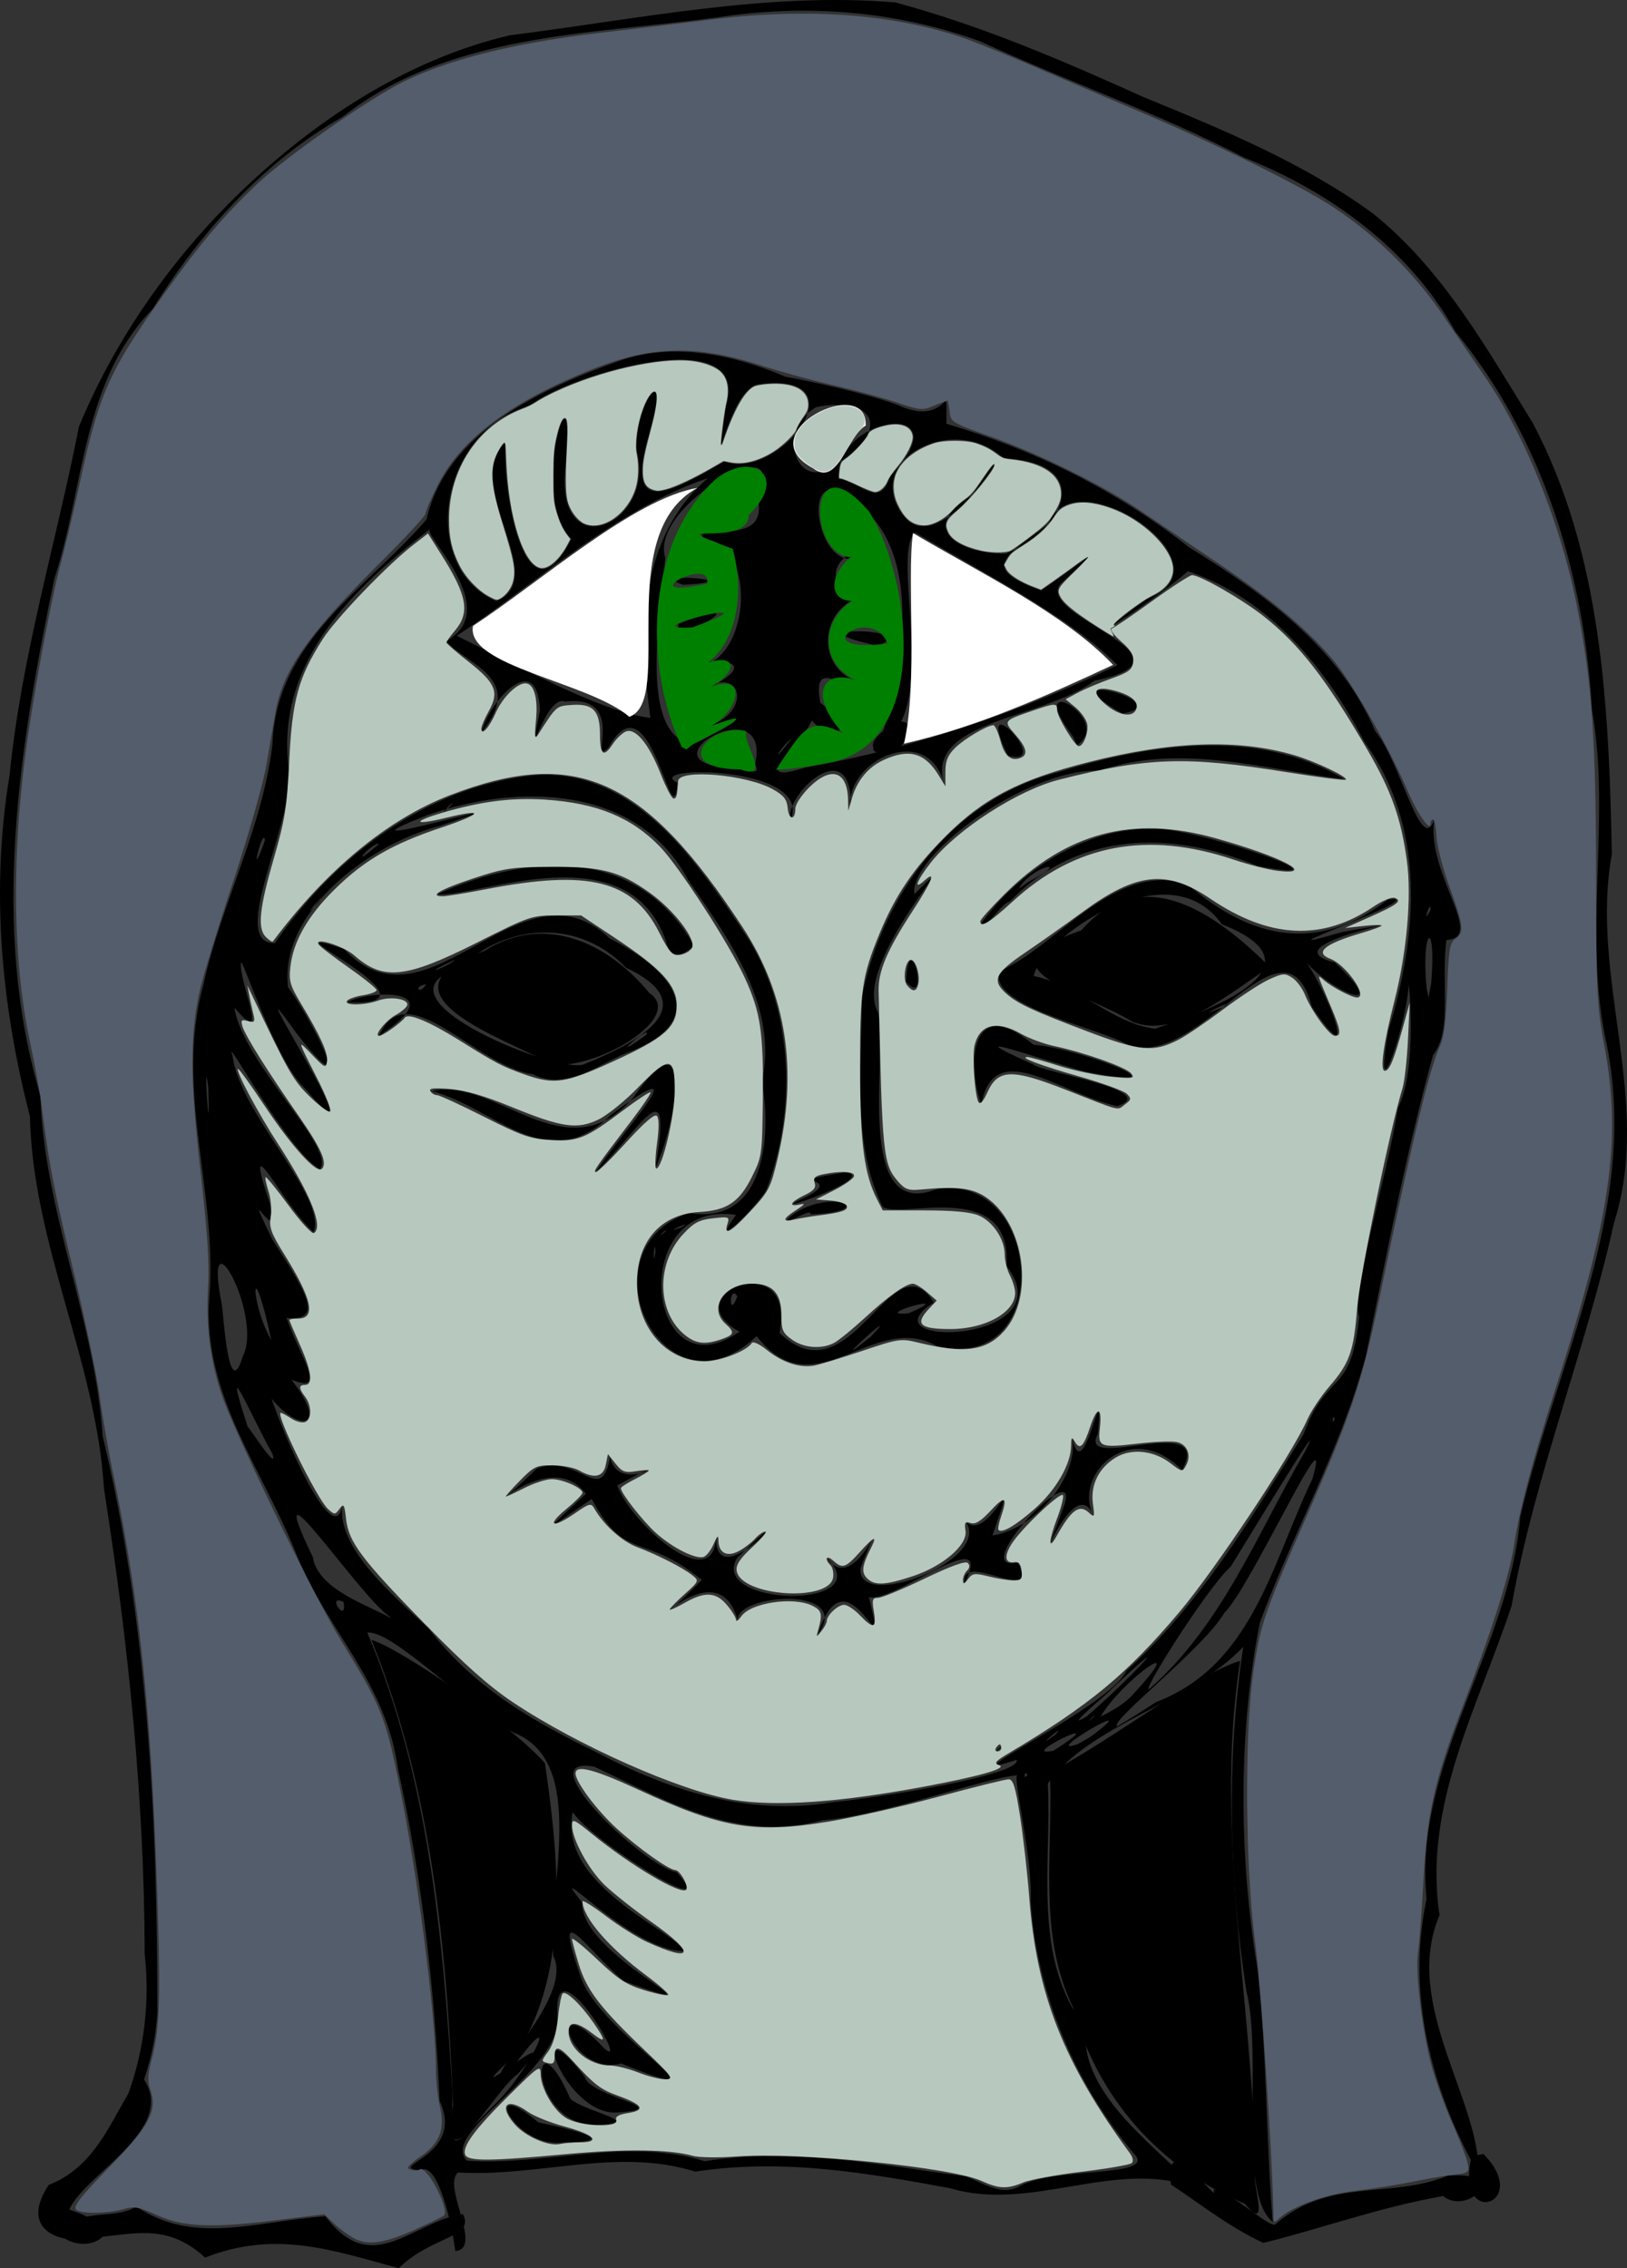 <svg xmlns="http://www.w3.org/2000/svg" width="592.678" height="826.022"><rect width="100%" height="100%" fill="#333333" stroke="none"/><path d="M280.699 957.42c-1.876-13.819-7.218-33.05-12.73-29.313-13.253-1.556 16.53-4.98 7.03-25.302-1.809-40.542-6.443-81.292-15.161-120.867-4.392-31.989-25.462-49.707-37.043-78.298-12.205-30.81-34.255-58.06-31.732-93.388 3.232-38.232-12.75-75.79-2.193-113.67 6.26-29.168 21.44-56.741 25.213-87.734 1.24-38.034 34.371-56.692 56.14-82.048 7.124-31.742 42.071-47.72 70.309-57.79 19.72-6.909 41.762-2.155 60.297 5.784 16.43 3.008 36.63 8.202 42.532 10.992 17.785 7.097 16.209-12.063 16.225 6.179 32.26 9.554 61.73 24.094 88.438 45.008 26.701 16.538 54.692 36.212 67.786 66.979 9.11 10.703 16.712 45.466 21.442 32.285-2.738 19.955 18.923 42.996 4.499 43.713-2.098 15.713 2.22 33.063-4.886 41.893-9.728 35.373-17.08 73.139-24.494 109.675-9.085 33.928-26.602 64.373-38.58 96.984-7.863 39.245-7.755 84.674-.908 125.928 3.448 30.705 3.095 61.656 5.593 92.429-13.078-10.78-3.477-59.68-9.652-84.352-6.36-41.326-7.31-83.68-1.11-125.1-19.695 20.706-55.928 28.165-71.16 49.722 1.46 29.93-5.936 63.86 13.907 89.157-3.019 24.823 29.27 45.474 38.692 57.635-28.905-9.855-58.93 9.436-88.312.59-30.544-5.588-60.78-10.883-92.758-6.013-28.251-8.92-57.095 2.05-86.412.318-5.923 5.053 9.354 27.727-.972 28.604m205.837-23.748c12.536-6.952 49.497-2.92 41.618-11.446-21.619-25.557-35.767-58.848-37.859-92.49.648-16.558-6.92-46.062-4.774-45.602-12.53 1.098-49.363 14.728-70.82 16.366-31.656 8.19-55.714-6.486-83.36-19.47-24.636-4.57 17.32 35.783 29.976 38.471 17.528 19.17-32.231-12.363-37.831-21.985-5.751 26.828 37.366 43.315 40.526 50.675-19.261.158-51.54-35.985-37.136-17.723-.82 19.883 57.925 44.009 15.173 28.642-14.48-12.461-26.182-31.844-15.65-1.499 6.953 21.093 59.184 49.56 14.77 31.504-19.118 5.009-28.14-29.333-6.287-5.553 10.463 9.479-19.833-41.678-16.87-10.495-.28 19.952-43.32 41.232-33.044 51.446 29.25 1.896 58.28-8.636 86.558.182 32.812-5.09 63.595 1.368 95.184 5.555 6.28 2.332 12.783 7.44 19.826 3.422m-165.793-15.899c-18.597 3.107-31.505-25.55-9.79-7.209 8.287 1.774 32.577 7.037 9.79 7.21m10.16-6.27c-23.928-1.073-22.852-42.69-8.264-9.496 5.731 4.926 28.827 8.843 8.264 9.495m8.473-4.52c-19.066.753-33.258-41.079-11.533-13.026 1.992 7.59 34.33 11.52 11.533 13.025m-43.546-3.692c12.566-12.492 24.996-39.213 4.756-11.34-14.34 7.509 24.055-26.352 15.795-41.963-2.216-24.978 12.944-70.59-14.44-81.371-16.171-8.513-44.09-37.493-53.311-36.425 22.48 53.048 27.538 111.004 31.078 167.907-.608 24.718-.778 19.697 16.122 3.192m122.266-109.3c18.264-1.866 68.927-9.938 67.11-15.472-28.106 9.344 34.118-19.298 39.942-32.409 26.995-24.348 45.593-55.764 64.572-86.18 8.546-23.483 17.505-13.753 20.178-42.684-2.8-8.805 10.017-50.404 14.236-76.228 6.268-12.233 4.606-39.682 3.854-44.82-.6 14.504-13.226 50.562-7.36 16.737 10.696-35.223 13.792-74.054-8.806-105.204-13.864-26.798-34.671-52.136-64.256-62.077-10.643 9.622-44.801 31.968-15.124 10.187 33.27-12.138-26.515-52.478-35.606-27.449-15.029 11.672-26.09 15.864-2.767 24.307 14.067-9.29 26.661-20.725 6.915-2.26-8.65 12.143 53.888 26.516 12.606 35.09-18.963 14.286-62.816 14.312-54.584 38.501-5.48-24.44-37.393-9.114-34.208 8.495 1.051-29.624-24.68-5.032-21.97 3.75 8.574-20.19-54.844-19.954-41.18-13.588-1.849 22.506-9.686-40.616-25.232-12.677-7.477 6.97 7.36-19.45-15.683-16.855-7.601-3.126-14.468 29.313-9.19 3.207-.956-22.875-18.75-3.012-21.23 7.929 15.934-19.739-4.991-24.27-12.948-33.16 21.005-11.692-8.61-38.566-5.922-40.76-27.62 21.243-55.81 47.71-51.56 86.19 3.608 17.847-22.714 64.794-4.922 64.573 21.896-31.783 55.801-57.313 94.845-61.18 36.945-2.504 59.764 32.597 77.997 60.194 16.213 26.726 17.044 62.25 6.246 90.679-2.875 5.63-21.72 24.07-11.12 9.246-39.955-6.066-32.699 66.317 1.276 42.528-24.675-13.495 20.91-31.762 14.6.427 26.172 25.272 40.956-35.105 56.2-11.077-26.704 16.965 48.377 15.11 26.512-13.23 2.094-32.332-38.554-16.925-45.17-21.613-11.338-23.273-7.535-51.105-7.507-76.428 7.431-37.32 32.906-71.669 70.846-81.637 33.693-10.393 72.848-16.645 104.773 2.291-26.935-2.98-59.029-13.38-89.09-3.098-27.397-.499-69.46 31.383-67.452 45.006 22.71-22.567-23.488 25.263-13.206 43.107 3.517 16.567-8.778 76.168 21.268 64.354 38.714-6.312 43.408 67.192.335 57.222-23.642-13.378-44.411 23.586-65.876-3.695-34.084 32.206-64.241-31.573-24.643-44.827 30.13 4.964 29.527-33.87 26.536-47.631 6.156-27.356-11.45-51.296-26.707-73.535-18.445-34.697-61.925-35.375-94.859-23.844-43.713 17.121 50.308-11.152 3.795 4.177-25.79 6.805-58.074 31.422-54.781 58.577 9.176 12.631 25.735 45.8 2.9 16.56-25.465-35.78 34.182 56.445 3.06 20.107-10.483-9.718-22.962-48.484-23.101-45.542-.889 6.951 11.076 32.307-2.397 16.303 2.932 20.208 37.394 51.328 31.084 58.859-11.87-6.829-35.674-51.116-31.76-41.406 2.32 20.889 34.402 51.311 29.509 64.343-11.048-9.59-26.45-42.098-15.961-10.465 4.31 18.209-11.463-12.483.912 13.073 12.01 18.907 19.33 29.826 5.22 28.61 4.37 13.447 15.568 28.17 1.776 22.495 14.196 18.638 2.106 18.594-7.263 6.902 6.034 17.77 22.728 54.493 25.752 39.167-1.622 15.228 17.605 31.734 31.403 44.45 17.03 22.455 39.794 34.655 60.533 44.835 27.127 14.296 55.606 23.628 86.65 18.554m59.378-18.487c2.232-2.542 3.296-1.83 0 0m-64.737-42.618c13.088-17.794-29.5-14.945-29.197-5.337-7.74-28.057-41.8 14.73-13.052-14.538-21.666-17.63-27.659-6.226-40.098-29.486-17.526 12.072-18.256 13.109-2.12-1.85-14.516-19.712-46.418 18.324-17.83-9.272 15.2-5.55 23.563 14.142 26.627-4.19 3.458 15.664 28.24-4.235 2.648 10.423 4.682 13.67 35.77 41.24 36.006 17.932-1.282 25.024 35.298-18.976 7.596 8.494-10.467 17.888 52.663 18.933 32.445-.39 11.25 16.833 24.829-27.805 12.53 4.03-1.544 16.09 48.4-2.827 38.236-17.114 8.29 9.127 20.567-26.105 9.855 5.24 16.634-2.595 31.448-22.598 29.07-35.247 4.209 18.803 11.642-27.815 9.356-1.835-8.13 14.721 42.327-8.492 30.658 13.264-19.141-19.415-40.192 2.241-32.146 16.785-7.763-18.45-24.442 33.308-10.701-4.222 5.788-18.45-36.172 25.365-16.957 21.118 8.176 16.248-21.229-5.118-19.436 7.603 11.59-23.3-25.236 7.006-34.863 4.986 7.568 30.766-7.986-19.844-18.627 13.606m-10.221-152.073c14.075-11.198 34.304-2.138 7.525-.923 1.135-3.033-12.125 5.74-7.525.923m2.677-5.758c21.6-9.39-9.368-6.083 17.297-10.44 13.361.997-26.272 15.168-17.297 10.44m-73.547-10.354c10.701-16.037 38.786-45.713 5.816-21.1-23.345 23.07-42.356-2.686-65.338-8.613 23.285-5.532 49.2 31.051 73.71 1.967 21.689-30.87 15.928 8.24 7.697 26.208 6.812-38.93-5.742-13.57-21.885 1.538m190.166-24.219c-21.026-4.629-44.818-25.56-49.513-.67-5.09-13.437-4.478-41.2 19.027-21.698 16.311 1.12 59.445 17.79 18.778 9.756-12.446-3.176-51.31-17.076-19.06-2.676 3.252 3.029 47.408 9.687 30.768 15.288m-212.96-11.662c-20.878-2.913-45.884-36.721-55.883-14.031 28.446-18.547-5.968-16.136-11.443-12.125 39.034 1.839-34.974-30.657-1.396-19.397 30.879 33.029 64.303-34.898 96.821-3.857 23.595 11.928 37.39 29.974 6.12 41.692-10.674 4.388-22.073 13.812-34.218 7.718m18.965-3.71c17.223-6.97 45.415-20.765 15.073-35.035-16.824-17.597-43.034-16.791-61.21.517-33.787 10.303 38.126 38.98 46.137 34.517m22.569-10.709c2.065-4.296-16.593 12.144 0 0m-80.347-18.306c-4.959.77-2.248 4.073 0 0m10.5-8.946c-14.881 6.967-1.885 2.418 0 0m242.932 29.819c-13.824-6.31-47.678-13.37-44.739-25.482 21.162-9.206 43.019-41.09 68.972-31.56 23.113 19.785 47.247 24.961 72.777 5.276 18.275-2.036-55.307 23.07-16.585 11.827 42.282-7.242-29.963 4.218-2.83 11.131 21.15 19.825-.251 11.17-10.261.089 7.496 10.493 19.903 42.546 1.937 16.066-10.256-38.941-43.297 27.32-69.27 12.653m12.161-4.71c18.122-6.098 63.991-22.305 24.316-38.016-19.773-27.908-66.046 5.584-68.529 18.84 15.854 3.097 29.179 17.603 44.213 19.176m25.318-8.115c5.654-3.974-15.162 6.468 0 0m-116.03-9.03c1.09-21.92 8.838 10.555 0 0m-87.482-14.72c-13.796-40.072-69.058-15.771-83.313-17.075 33.729-15.188 72.863-17.381 93.503 18.66-2.926 2.632-8.17 6.423-10.19-1.584m114.585-6.164c13.972-19.471 38.626-35.475 62.911-34.688 13.616-1.066 77.963 21.014 37.942 13.445-31.283-13.04-65.303-12.766-90.164 12.93-3.795 1.134-6.82 8.704-10.69 8.313m17.36-15.424c17.19-8.754 1.392-6.25-3.479 2.548zm-7.364-46.002c-13.371-27.488 17.275 4.76 0 0m23.67-6.974c-18.823-25.186 15.367-6.265 1.522 3.143zm18-8.347c-30.264-17.27 21.768-3.618 0 0M489.06 784.07c-.84-2.352-1.673 2.287 0 0m9.577-8.869c24.288-15.57-14.64 3.025 0 0m13.25-4.911c22.641-16.85-19.164 7.418-4.55 2.563zm-12.58-.978c4.73-5.211-9.42 7.133 0 0m36.626-11.814c35.214-13.348 42.282-50.857 56.989-81.281 8.039-28.09-22.497 39.583-32.1 48.812-7.692 13.085-41.687 39.17-39.095 41.338 4.843-2.781 9.528-5.823 14.206-8.87m-25.33 5.282c14.186-12.01 36.422-35.58 9.222-10.091-.529.947-18.844 15.989-9.222 10.091m2.394.32c2.226-3.198-3.886 4.055 0 0m13.764-7.523c23.535-25.265-3.498-5.796-10.959 7.16 3.928-1.925 7.781-4.1 10.96-7.16m7.218-3.277c26.32-23.385 38.995-56.405 56.303-86.19 9.253-17.842-21.05 32.353-27.087 41.986-9.162 8.35-34.904 49.675-29.216 44.204m-277.426-26.076c-11.408-8.025-47.835-63.024-27.767-21.552 2.413 15.578 33.13 20.384 33.725 27.202l-2.658-2.566zm-16.587-5.195c-6.694-3.164 1.546 8.604 0 0m-25.879-53.94c-7.671-13.518-19.007-40.613-9.012-9.801.1-.591 11.262 17.117 9.012 9.8m386.988-12.715c-.682-2.356-1.397 3.264 0 0m-397.832-22.697c7.722-14.882-14.858-55.408-7.61-19.008.621 3.381 2.406 36.452 7.61 19.008m228.823-7.277c13.486-14.125-19.83 16.112 0 0M213.689 625.7c-7.487-34.366-7.94-13.624 0 0m232.098-9.771c19.668-8.521-15.16 1.261 0 0m-62.351-6.17c-3.02-4.871-3.269 8.933 0 0m-29.86-16.137c-.313-6.897-1.126 7.673 0 0m3.37-7.248c2.544-2.93-4.606 3.502 0 0m6.139-1.736c5.8-3.374-8.664 2.973 0 0M190.7 533.708c-2.036-16.192.87 27.266 0 0m445.496-38.024c1.956-23.97-3.747-20.324-1.686 1.803l.714 3.46zm-.266-26.642c.393-4.891-3.555 6.95 0 0m-404.984-2.83c3.939-5.852-8.78 9.315 0 0m-19.618-22.499c-.502-5.95-6.432 18.017 0 0m41.594 1.248c-2.51-.757-12.402 10.741 0 0m25.572-13.382c4.811-5.701-6.418 5.793 0 0m111.39-15.528c6.357-28.246-42.47-.782-9.635 1.135-1.303-3.512 13.335 5.573 9.635-1.135m18.083 1.157c39.57-7.084 77.798-19.814 113.921-37.342-17.463-17.8-49.213-33.694-73.626-48.293-9.438 7.617 9.894 66.999-13.198 76.764 9.635-27.248 18.274-79.192-16.801-91.891-11.879-3.123-2.279 40.158 16.281 18.86-26.863 6.492-13.05 24.624 1.595 19.148-22.561-2.017-26.833 27.302-7.047 31.909-7.296 3.335-18.44-9.97-15.443 7.186 14.468 10.756 3.988 14.796-3.124 6.415-2.712 7.902-24.628 24.334-2.558 17.244m21.806-45.53c-24.808-5.964 21.45-5.373 4.747 1.19zm-26.601 35.028c-3.039 1.73-9.573 12.233 0 0m-35.75 2.037c28.8-14.807 8.682-6.003 2.028-6.282 19.999-2.094 17.449-26.05-1.572-11.86 31.22-13.92 2.618-13.914-2.398-9.629 23.643.905 25.51-46.262 5.709-47.005-5.343-7.312 25.968 5.007 19.15-16.77 13.757-24.086-39.12 3.98-33.178 23.587-1.228 18.022-10.56 64.936 10.26 67.96m-5.392-43.924c32.159-12.485-2.256 9.037 0 0m1.676-14.19c-14.528-4.868 26.739-1.538 0 0m-11.952 48.454c-4.2-30.243-4.439-65.71 20.992-87.333-34.37 11.784-61.582 37.66-91.526 57.443 21.118 10.18 51.63 27.508 70.534 29.89m-56.118-42.508c20.189-8.343-12.78-42.04 3.323-57.86-1.198 17.987 7.253 68.12 24.04 35.165-16.15-15.757 2.543-72.39-2.287-25.565-3.488 36.145 33.455 20.18 26.008-6.681-.686-17.342 12.718-34.288 4.71-6.453-9.779 31.915 8.211 21.625 27.236 10.542 20.04 7.398 51.221-33.201 12.475-28.175-11.638 2.008-16.41 42.448-11.882 8.087 10.076-31.366-56.618-12.029-71.518-.303-33.737 9.702-40.186 59.316-12.105 71.243m185.635-17.312c23.25-10.087 31.247-33.398-.848-34.726-17.333-16.19-48.367-.96-38.589 17.67 14.36 28.622 51.12-41.21 27.223-4.24-20.828 12.578-4.068 21.537 12.214 21.296m-42.16-28.223c27.437-28.63-20.457-22.456-18.806 1.028 7.898.72 14.94 11.561 18.805-1.028m-19.222-4.55c21.826-14.581 10.5-24.573-7.875-20.542-14.627 8.814-7.05 32.067 7.875 20.541M133.348 943.147c25.695-24.133 38.067-58.946 34.2-93.868-.144-56.818-5.974-113.295-14.817-169.337-2.81-46.396-25.94-88.906-26.998-135.747-10.479-40.516-14.324-82.597-7.423-124.143 4.255-43.19 16.962-84.78 25.291-127.05 14.08-34.195 37.236-66.087 64.62-90.836 26.037-23.721 57.678-43.611 92.435-51.689 46.515-5.83 93.71-15.894 140.395-11.947 31.408 8.479 60.829 21.154 90.404 34.478 28.85 11.844 58.138 23.902 83.432 42.309 25.405 20.315 41.413 49.027 58.307 76.372 25.35 47.921 27.733 103.844 28.802 157.016-8.153 44.925 14.943 89.737.848 134.044-10.526 47.143-28.89 92.057-37.376 139.705-12.089 36.615-32.35 72.688-26.24 112.648-13.786 32.243 15.052 67.7 14.201 94.317-17.146-30.3-26.339-65.636-18.926-100.16-4.869-49.517 30.198-90.9 34.14-139.28 13.22-56.35 43.404-112.144 31.565-171.581-9.09-40.23 1.653-81.587-5.422-122.186-2.884-49.639-17.936-98.942-49.775-137.787-16.452-29.78-45.599-50.979-76.786-63.322-31.166-16.196-64.54-27.719-96.363-42.444-31.013-11.127-63.66-13.745-96.366-8.592-46.443 6.228-97.09 5.768-135.862 36.134-28.604 16.226-51.802 41.944-69.128 69.88-25.926 26.695-24.93 64.986-35.877 98.29-12.812 61.622-23.365 126.646-5.095 188.236 1.394 42.456 19.87 81.827 22.681 123.963 16.512 68.512 19.945 139.633 19.944 209.967-1.696 28.321-17.012 55.195-38.811 72.61" style="fill:#000;stroke-width:.661" transform="translate(-114.836 -137.637)"/><path d="M541.386 933.227c8.015 5.075 20.882 15.377 33.642 21.225 22.279-5.54 41.647-12.802 65.46-17.06 9.176 7.394 25.52-9.396 1.624-7.367-21.055 8.56-42.789.537-62.484 17.446-1.37 2.708-15.802-11.617-22.802-12.474 3.187 7.497-18.482-24.548-15.44-1.77" style="fill:#000;stroke-width:.661" transform="translate(-114.836 -137.637)"/><path d="M657.862 933.41c-.659.954-.67-.937 0 0z" style="fill:#000;stroke:#000;stroke-width:.661" transform="translate(-114.836 -137.637)"/><path d="M650.955 922.794c-6.52 26.954 22.279 17.517 4.265-.712zM138.02 952.831c21.254.895 34.784-8.347 51.52 6.97 26.007-10.257 47.289-2.382 70.543 3.858 11.935-11.772 27.918-11.036 23.363-19.731-18.327 2.712-33.02 23.648-50.052.838-25.714 1.797-47.854 10.679-68.942-3.585-8.387 5.6-24.094-.676-26.432 11.65" style="fill:#000;stroke-width:.661" transform="translate(-114.836 -137.637)"/><path d="M131.581 944.883c10.736 22.033 37.825.59 7.778-.01 1.457-13.47 42.797-31.303 26.818-51.489-9.53 11.681-14.43 32.603-33.597 39.936-19.402 29.488 43.922 20.836 6.979 8.815l-4.144.977z" style="fill:#000;stroke-width:.661" transform="translate(-114.836 -137.637)"/><path d="M310.539 522.515c-18.942-9.137-58.625-24.61-19.303-38.55 21.733-13.769 44.891-3.258 60.152 15.306 15.472 10.37-31.385 34.399-40.849 23.244M527.16 509.655c-17.675-10.929-58.087-19.522-18.413-33.221 22.684-25.97 50.08-5.125 68.65 13.377-13.77 8.675-33.887 26.74-50.238 19.844M568.303 940.214c-31.173-13.022-54.126-39.138-62.664-71.715-12.914-26.572-7.1-56.844-8.363-85.373 21.698-11.243 54.258-36.408 69.3-40.605-9.562 62.32 4.683 124.43 5.637 186.786-1.484 3.456 5.527 22.114-3.91 10.907M279.889 904.114c-2.304-57.303-8.002-115.66-29.76-169.27 10.292 3.008 49.967 30.075 63.209 44.876 4.997 34.263 9.273 74.707-10.054 105.528-28.03 26.163 22.349-16.575.14 7.719-8.375 5.66-28.51 43.116-23.535 11.147" style="fill:#000;stroke-width:.84" transform="translate(-114.836 -137.637)"/><path d="M363.222 409.738c-13.394-28.181-13.671-72.064 10.748-96.126 12.62-12.457 29.578-3.842 13.624 11.54.065 12.661-35.927 1.27-5.843 12.367 4.715 17.018 1.756 41.212-18.726 46.062 20.258-12.441 25.35-1.32 4.85 7.135 22.931-13.39 16.568 10.307-.205 13.733 23.663-9.467 17.067-4.483-.187 4.032l-2.557 2.07zm3.747-43.58c35.569-12.821-24.789 1.284 0 0m5.436-15.92c2.305-10.703-29.044 6.206 0 0" style="fill:green;stroke-width:.42" transform="translate(-114.836 -137.637)"/><path d="M440.61 411.953c17.988-17.65-14.159-12.929 0 0" style="fill:#000;stroke-width:.661" transform="translate(-114.836 -137.637)"/><path d="M438.466 402.386c-16.895 12.025 10.946 10.456-4.114 4.943-8.348 10.729 23.82-1.13 4.114-4.943" style="fill:#000;stroke-width:.661" transform="translate(-114.836 -137.637)"/><path d="M397.521 417.965c9.9-14.885 11.972-19.606 24.414-13.268-13.507-14.726-6.847-24.925 7.202-18.312-21.116-7.369-13.336-33.345 8.583-33.406-26.597 12.778-23.046-13.053-2.52-17.36-25.263 22.87-30.764-43.424-3.704-11.582 15.077 24.14 22.803 84.169-14.342 91.228-6.48 1.295-13.01 2.47-19.633 2.7m40.652-45.954c-5.815-14.96-31.562 3.9 0 0M384.528 417.84c-26.3-.109-10.682-17.289 2.161-13.884-1.579 4.213 9.685 18.12-2.16 13.884" style="fill:green;stroke-width:.42" transform="translate(-114.836 -137.637)"/><path d="M411.048 308.181c-24.126-12.822 19.911-34.641 19.165-15.536-6.875 3.773-10.11 22.597-19.165 15.536" style="fill:#ececec;fill-opacity:1;stroke-width:.84" transform="translate(-114.836 -137.637)"/><path d="M344.088 398.696c-14.747-12.721-59.762-18.406-56.952-33.111 25.162-16.574 58.689-46.304 81.755-50.273-31.084 16.904-8.142 77.328-24.803 83.384M444.132 408.464c5.203-22.304.952-60.55 3.282-76.7 24.368 14.493 55.15 29.247 72.893 48-24.678 11.493-49.496 22.652-76.175 28.7" style="fill:#fff;fill-opacity:1;stroke-width:.84" transform="translate(-114.836 -137.637)"/><path d="M357.603 794.282c-11.136-5.057-66.665-10.604-89.378-8.928-6.586.486-13.736.375-15.89-.247-8.217-2.373-24.805-2.59-46.24-.604-28.02 2.595-35.699 2.629-36.646.162-1.131-2.949 3.549-9.276 15.987-21.615 10.67-10.585 11.506-11.158 11.506-7.894 0 5.251 4.643 13.356 9.266 16.175 5.045 3.076 19.414 3.655 18.295.738-.48-1.251.804-1.997 4.44-2.578 6.408-1.025 5.167-3.034-3.884-6.289-6.356-2.285-8.541-3.969-16.463-12.681-4.94-5.434-6.57-5.83-6.57-1.598 0 2.408-.528 2.92-2.482 2.41-2.44-.639-2.437-.71.152-4.213 1.692-2.289 2.942-6.543 3.497-11.898.474-4.585 1.266-8.74 1.76-9.233 1.181-1.181 6.595 3.932 11.19 10.57 4.8 6.934 4.641 7.799-.685 3.736-5.437-4.147-8.347-4.298-8.347-.434 0 6.172 7.58 12.358 15.143 12.358 2.106 0 6.731 1.144 10.279 2.543 3.547 1.398 8.001 2.516 9.898 2.484 3.158-.052 2.516-.945-7.638-10.622-16.057-15.302-21.006-21.738-23.905-31.083-1.379-4.443-2.506-8.663-2.506-9.377s4.152 2.646 9.228 7.467c7.63 7.248 10.602 9.182 17.168 11.17 4.367 1.322 8.246 2.098 8.62 1.724s-3.258-3.6-8.07-7.167c-13.525-10.027-23.133-21.204-23.133-26.913 0-.625 3.861 1.792 8.58 5.372s11.44 7.811 14.935 9.403c17.026 7.751 17.869 4.198 1.704-7.182-6.403-4.508-14.155-10.635-17.226-13.616-5.78-5.61-11.772-16.587-11.794-21.606-.011-2.625.623-2.357 7.297 3.086 14.059 11.467 32.286 22.266 34.256 20.295 1.108-1.108-2.257-7.16-3.982-7.16-2.227 0-13.596-8.072-21.356-15.165-7.257-6.633-14.956-16.932-14.956-20.008 0-3.313 6.7-1.598 22.709 5.81 30.598 14.162 42.523 16.172 69.474 11.712 9.073-1.502 27.066-5.58 39.984-9.064s24.43-6.334 25.58-6.334c1.68 0 2.51 2.672 4.205 13.556 1.16 7.456 2.654 20.663 3.317 29.35 2.703 35.425 12.458 60.222 36.714 93.33 1.052 1.437 1.313 2.884.635 3.532-.631.603-8.762 2.013-18.07 3.134-9.306 1.12-18.957 2.888-21.445 3.928-5.876 2.454-8.796 2.351-15.153-.536m-146.255-14.081c7.795-.028 4.989-2.885-5.637-5.737-5.208-1.399-11.259-3.83-13.446-5.403-7.77-5.586-10.901-2.274-4.539 4.8 3.85 4.28 12.238 7.878 16.207 6.951 1.398-.326 4.735-.601 7.415-.61" style="fill:#b7c8be;stroke-width:1.271"/><path d="M266.95 655.445c-19.122-3.173-56.616-19.798-80.152-35.54-8.668-5.8-17.432-13.582-31.727-28.176-23.303-23.79-28.058-30.104-29.006-38.513-.611-5.424-.856-5.808-2.38-3.724-1.626 2.224-1.804 2.227-4.187.07-4.04-3.655-19.437-35.04-17.19-35.04.363 0 2.067.92 3.784 2.046 1.718 1.126 3.986 1.716 5.04 1.311 2.444-.938 2.472-5.95.05-9.152-2.401-3.175-2.413-4.374-.04-4.374 2.986 0 2.303-5.235-1.907-14.618-2.097-4.674-3.813-8.731-3.813-9.016 0-.284 1.391-.517 3.092-.517 6.71 0 5.213-7.065-4.95-23.37-4.854-7.79-5.586-9.817-4.953-13.72.409-2.52.05-6.684-.799-9.253-.848-2.57-1.326-4.886-1.064-5.149.263-.263 4.046 4.38 8.407 10.318s8.493 10.447 9.183 10.02c3.589-2.217-1.304-14.395-13.018-32.401-7.216-11.092-15.499-26.584-14.66-27.421.258-.26 4.544 5.662 9.524 13.157 10.047 15.12 19.157 25.19 21.065 23.283 2.125-2.125-.233-7.457-8.627-19.505-11.083-15.908-19.285-28.976-20.279-32.309-.702-2.355-.418-2.65 1.96-2.027 2.522.66 2.698.382 1.88-2.966-.497-2.03-1.165-5.122-1.485-6.87l-.582-3.178 1.501 3.178c13.384 28.319 15.16 31.44 21.291 37.421 3.54 3.453 6.853 5.863 7.362 5.354.508-.508-1.613-5.907-4.714-11.998-7.417-14.57-7.381-14.397-1.752-8.533 4.496 4.683 4.916 4.866 5.316 2.322.465-2.95-2.369-9.231-9.559-21.188-3.959-6.583-4.383-8.122-3.738-13.565 1.075-9.08 6.342-18.262 15.925-27.76 10.767-10.673 21.13-16.7 38.904-22.622 15.188-5.061 16.252-7.122 1.856-3.594-11.625 2.849-12.811 1.528-1.597-1.777 14.333-4.225 25.466-5.645 37.86-4.828 18.666 1.23 31.381 6.47 41.698 17.182 7.03 7.3 25.191 35.374 30.835 47.664 5.768 12.562 6.853 19.826 6.582 44.055-.23 20.54-.314 21.13-4.045 28.587-4.559 9.109-9.088 12.12-19.064 12.675-14.143.786-22.84 10.768-22.748 26.107.098 16.113 10.686 28.258 24.638 28.258 5.655 0 15.392-3.762 17.165-6.63.468-.757 2.77.295 5.567 2.543 5.69 4.572 12.1 6.65 17.325 5.614 2.097-.416 9.965-2.824 17.485-5.351 13.116-4.409 13.942-4.53 20.337-2.972 16.903 4.116 24.865 3.007 31.336-4.363 10.935-12.454 7.394-38.794-6.511-48.43-5.112-3.543-10.528-4.194-24.359-2.927-4.093.375-5.434-.135-7.9-3.003-5.424-6.305-5.737-9.387-7.052-69.512-.155-7.066 3.126-14.762 12.277-28.8 7.197-11.042 8.853-15.246 4.427-11.24-4.246 3.842-2.848-.02 2.418-6.683 9.442-11.945 31.563-26.22 46.535-30.031 32.3-8.22 46.177-8.68 83.086-2.755 11.45 1.838 21.088 3.072 21.418 2.742.936-.936-10.977-6.62-18.645-8.895-20.285-6.018-44.624-5.223-74.89 2.449-25.42 6.443-38.423 13.194-52.354 27.178-11.607 11.651-18.167 21.326-23.92 35.278-6.442 15.622-7.156 20.583-7.102 49.357.051 27.45 1.501 38.398 6.32 47.717l1.946 3.763h15.261c10.407 0 16.655.582 19.642 1.83 5.175 2.162 9.509 8.643 9.515 14.231.003 2.192.86 5.624 1.904 7.627 1.044 2.002 1.902 4.85 1.907 6.33.02 7.124-10.855 13.2-23.63 13.2-11.11 0-13.021-1.793-7.823-7.334l2.86-3.049-3.566-3.07c-1.961-1.69-4.25-3.07-5.084-3.067-2.584.008-8.79 4.405-17.407 12.332-4.544 4.18-9.619 8.32-11.276 9.199-4.55 2.412-11.033 1.924-15.36-1.158-3.382-2.408-3.87-3.517-3.87-8.785 0-8.143-3.18-11.593-10.683-11.593-10.218 0-16.05 8.83-9.656 14.618 3.442 3.115 3.22 3.964-1.46 5.595-5.914 2.062-9.227 1.718-13.146-1.364-10.445-8.217-10.84-26.18-.813-36.931 3.891-4.172 5.775-5.17 10.843-5.74 5.823-.657 6.09-.554 5.27 2.032-1.46 4.6 1.26 3.064 8.584-4.847 6.522-7.044 7.199-8.38 9.742-19.214 7.451-31.737 3.204-59.5-12.851-84.014-35.686-54.487-60.642-65.731-106.574-48.018-22.675 8.744-44.969 27.151-64.48 53.239-.23.308-1.388-.41-2.572-1.593-3.14-3.14-2.397-10.427 2.944-28.838 4.014-13.837 4.734-18.433 5.577-35.591 1.082-22.044 3.33-30.166 12.208-44.103 4.773-7.494 23.597-27.062 33.1-34.41l5.221-4.036 4.991 7.908c9.264 14.678 10.375 20.878 4.906 27.378-1.748 2.077-3.178 4.07-3.178 4.43s3.707 3.568 8.238 7.129c9.753 7.664 11.075 10.956 7.183 17.882-1.49 2.652-2.71 5.492-2.71 6.312 0 2.827 2.836-.273 5.257-5.745 2.45-5.538 7.645-10.71 10.758-10.71 3.135 0 4.67 5.194 3.913 13.242-.592 6.295-.444 7.29.795 5.354 6.69-10.456 6.54-10.323 12.18-10.73 7.817-.566 10.315 2.04 10.315 10.762 0 7.457 1.359 8.51 4.6 3.565 1.163-1.776 3.203-3.812 4.533-4.523 3.519-1.884 8.586 4.071 12.968 15.24 1.95 4.97 4.067 9.037 4.704 9.037 1.065 0 1.32-.969 1.67-6.356.293-4.498 24.916-2.388 34.471 2.955 4.047 2.263 5.138 3.652 5.458 6.952.427 4.4 2.778 4.431 2.778.038 0-1.44 2.22-4.838 4.934-7.552 7.94-7.94 13.965-6.165 14.247 4.197l.115 4.215 1.263-4.403c1.91-6.655 5.943-11.521 11.728-14.148 9.202-4.18 14.918-2.553 19.932 5.67l2.429 3.983.005-5.229c.004-4 .822-6.047 3.483-8.708 3.306-3.306 11.736-8.307 14.002-8.307.582 0 1.728 2.504 2.547 5.566 1.509 5.64 3.839 7.662 7.301 6.333 2.9-1.112 2.304-3.732-1.95-8.576-4.311-4.911-4.283-4.951 5.938-8.468 8.761-3.014 9.359-3.04 9.359-.39 0 2.345 6.489 13.155 7.9 13.159 1.786.004 3.742-5.373 3.012-8.282-.409-1.63-2.33-4.277-4.271-5.884l-3.528-2.921 4.481-2.404c2.465-1.322 7.913-3.626 12.108-5.12 6.416-2.285 7.687-3.24 8.01-6.021.29-2.497-.793-4.34-4.425-7.529-2.772-2.434-4.158-4.44-3.27-4.735.845-.283 7.413-4.758 14.593-9.946 7.181-5.188 13.73-9.435 14.553-9.437 2.99-.007 18.51 8.918 26.333 15.143 12.94 10.297 22.51 22.638 37.54 48.41 8.745 14.992 12.297 24.974 14.399 40.463 1.778 13.098-.03 33.403-4.545 51.056-4.044 15.81-5.365 25.422-3.494 25.422 1.675 0 3.234-3.756 6.596-15.888l2.465-8.898-.626 13.346c-.344 7.341-1.24 15.349-1.99 17.796-4.594 14.982-15.629 68.48-16.538 80.183-1.219 15.68-2.732 19.918-10.18 28.52-3.015 3.483-6.615 8.906-8 12.052-5.42 12.317-33.364 54.35-46.47 69.901-19.06 22.613-32.872 34.055-61.987 51.349-5.209 3.094-5.799 3.809-3.746 4.54 3.018 1.075-6.594 3.864-25.951 7.53-31.736 6.011-55.263 7.686-71.085 5.061m97.778-18.897c0-.699-.252-1.27-.56-1.27s-.915.571-1.347 1.27-.18 1.272.56 1.272c.741 0 1.347-.572 1.347-1.272m-63.555-46.22c0-2.089 4.077-5.895 6.314-5.895 1.16 0 3.752 1.716 5.761 3.813 4.896 5.11 6.111 4.807 5.085-1.27-.747-4.42-.55-5.085 1.507-5.085 1.301 0 8.907-3.141 16.9-6.98 9.607-4.614 14.963-6.553 15.796-5.72.833.832.743 1.777-.265 2.785-.839.839-1.507 2.412-1.485 3.496.033 1.592.388 1.511 1.85-.42 1.613-2.13 2.43-2.233 7.514-.953 3.137.79 7.204 1.436 9.039 1.436 2.888 0 3.28-.468 2.932-3.495-.28-2.444-1.042-3.39-2.53-3.144-3.474.573-3.944-2.024-1.178-6.5 3.483-5.635 18.24-19.6 18.832-17.821.259.777-.697 4.486-2.125 8.242-3.135 8.25-3.318 12.128-.319 6.75 5.367-9.622 8.334-11.869 11.677-8.843 2.264 2.049 2.327 1.924 1.635-3.234-.9-6.714 2.145-12.871 8.227-16.63 5.673-3.506 13.86-2.704 19.972 1.958 4.36 3.325 4.414 3.332 5.799.744 1.927-3.601.426-7.441-3.272-8.37-1.699-.426-8.05-.196-14.113.51-14.12 1.646-14.86 1.348-14.069-5.671.876-7.77-.996-8.01-3.507-.45-2.43 7.317-3.77 8.619-5.612 5.454-1.112-1.91-1.318-1.674-1.362 1.563-.09 6.692-5.558 16.124-13.266 22.88-6.96 6.1-11.88 8.988-13.15 7.718-.328-.329.041-2.428.821-4.666 2.574-7.384 1.57-8.09-3.576-2.514-3.64 3.941-5.65 5.202-7.41 4.644-2.056-.653-2.335-.23-1.882 2.855.762 5.192-8.275 12.91-19.386 16.558-9.945 3.264-13.757 3.425-16.489.693-2.143-2.143-1.824-4.617 1.417-10.989 2.465-4.845 1.227-4.372-4.158 1.59-5.12 5.667-6.245 6.016-9.6 2.98-2.45-2.218-3.313-.664-.946 1.703.759.758 1.188 2.731.954 4.384-1.3 9.181-33.83 6.919-35.159-2.445-.302-2.135 1.222-4.417 5.72-8.566 3.374-3.111 5.507-5.662 4.741-5.67-.765-.008-2.48 1.19-3.81 2.659-1.33 1.47-4.034 3.508-6.008 4.529-4.202 2.173-7.189.586-7.27-3.861-.04-2.184-.38-1.945-1.766 1.236-.943 2.168-2.548 4.26-3.566 4.651-2.768 1.062-11.427-3.257-17.463-8.71-4.787-4.325-12.747-14.498-12.747-16.292 0-.384 2.288-1.865 5.085-3.292 2.796-1.427 5.084-2.832 5.084-3.124 0-.291-2.098-.189-4.662.227-4.029.654-5.041.282-7.446-2.733l-2.783-3.49-.785 3.924c-.892 4.459-4.258 5.156-9.746 2.018-1.748-.999-6.062-1.837-9.587-1.861-5.94-.042-6.818.372-12.022 5.675-3.088 3.146-5.352 5.717-5.031 5.714.32-.003 3.396-1.433 6.835-3.177 3.44-1.745 7.901-3.173 9.915-3.173 3.96 0 11.161 3.202 11.161 4.964 0 .597-2.665 3.269-5.922 5.938-7.365 6.035-5.195 7.272 2.938 1.676 5.641-3.882 6.083-3.989 7.353-1.781 3.439 5.978 10.062 11.906 15.639 13.997 7.357 2.76 16.589 7.473 20.032 10.227 2.49 1.992 2.43 2.135-2.86 6.877-2.971 2.664-5.402 5.161-5.402 5.55s2.43-.683 5.402-2.382c7.39-4.226 11.41-4.02 15.458.792 1.81 2.15 3.29 4.566 3.29 5.367 0 .8.876.207 1.945-1.32 3.487-4.977 19.247-7.24 26.02-3.734 3.265 1.69 3.575 2.986 2.031 8.487-.856 3.051-.813 3.08 1.081.71 1.085-1.357 1.973-3.028 1.973-3.713m-3.178-147.66c8.547-1.074 11.007-1.897 10.478-3.506-.279-.848-2.926-1.72-5.883-1.936l-5.376-.395 6.69-3.419c3.679-1.88 6.905-4.134 7.17-5.008.531-1.76-4.418-2.113-11.047-.787-3.173.634-3.85 1.29-3.256 3.16.57 1.796-.331 2.874-3.78 4.519-5.08 2.422-6.03 4.33-1.67 3.351 2.2-.494 1.907-.03-1.27 2.007-5.052 3.238-5.287 4.518-.636 3.453 1.922-.44 5.783-1.088 8.58-1.44m-69.828-26.708c6.492-7.151 10.285-10.427 11.112-9.6.82.82.835 4.366.043 10.22-.668 4.93-.776 8.964-.242 8.964 2.118 0 6.588-18.655 6.692-27.931.148-13.116-1.88-13.361-13.29-1.607-4.726 4.868-11.245 10.135-14.488 11.705-7.721 3.737-13.462 2.897-31.857-4.665-9.551-3.927-16.56-5.965-22.119-6.432-5.946-.5-7.893-.29-7.233.777.496.803 1.584 1.448 2.416 1.432.833-.015 8.573 3.544 17.2 7.91 13.738 6.951 16.752 7.997 24.275 8.422 10.037.567 12.634-.503 26.511-10.923 5.1-3.83 9.508-6.727 9.795-6.44.288.288-2.74 4.798-6.73 10.022-13.177 17.26-14.384 19.002-13.157 19.002.67 0 5.652-4.886 11.072-10.856m181.76-13.853c2.195-1.627 2.257-2.042.56-3.755-1.048-1.059-8.892-3.914-17.432-6.345-14.087-4.01-22.103-7.03-18.794-7.08.7-.01 5.847 1.425 11.44 3.191s14.173 3.566 19.067 4c8.07.717 8.741.6 7.213-1.25-1.824-2.21-17.08-7.617-27.958-9.908-3.72-.784-9.154-2.792-12.076-4.463-8.794-5.028-14.999-3.517-16.916 4.121-.946 3.772.07 18.568 1.427 20.763.602.974 1.753-.285 3.187-3.487 3.843-8.584 8.82-8.779 28.392-1.11 21.242 8.322 18.684 7.7 21.89 5.323m-186.681-15.52c18.809-8.595 23.269-12.503 23.269-20.387 0-7.307-5.467-13.325-22.178-24.415l-12.651-8.396h-9.144c-8.876 0-9.719.29-28.664 9.835-26.063 13.133-34.246 14.003-44.776 4.757-4.004-3.516-14.78-6.868-13.043-4.057.46.744 5.405 4.554 10.989 8.466 5.583 3.913 10.152 7.6 10.152 8.194s-2.256 1.44-5.012 1.881-5.364 1.372-5.795 2.07c-1.077 1.742 6.48 1.618 11.478-.19 4.528-1.637 11.212-.507 10.453 1.767-.272.818-2.11 2.382-4.084 3.476-3.8 2.107-8.218 7.654-6.096 7.654 1.262 0 7.984-4.785 9.29-6.613 1.292-1.81 8.89 1.339 20.027 8.298 13.447 8.404 15.355 9.401 23.61 12.339 10.799 3.842 14.806 3.26 32.175-4.678m206.058-7.946c2.655-1.354 9.946-6.303 16.203-10.998s13.843-9.646 16.858-11.003c4.945-2.225 5.765-2.28 8.385-.564 1.597 1.047 3.665 3.806 4.596 6.132 2.413 6.031 8.993 15.034 10.988 15.034 2.394 0 2.084-2.107-1.592-10.804-5.269-12.469-5.076-11.696-2.334-9.369 2.934 2.49 10.053 6.191 11.91 6.191 4.3 0-3.88-11.856-9.71-14.073-5.973-2.271-2.069-5.5 11.379-9.41 4.01-1.166 7.292-2.385 7.292-2.709s-3.003-.254-6.673.155l-6.674.744 8.898-3.953c10.208-4.535 12.068-5.94 9.28-7.01-1.097-.42-4.537.997-7.859 3.239-18.565 12.53-37.9 11.589-59.256-2.882-15.957-10.812-26.9-9.698-46.588 4.742-6.186 4.538-15.68 11.252-21.099 14.922-10.748 7.278-12.04 9.977-6.991 14.594 4.149 3.793 9.604 6.359 29.553 13.899 19.526 7.38 24.23 7.819 33.434 3.123m-94.827-20.148c.76-3.06-.654-8.289-2.4-8.87-2.124-.709-3.481 7.004-1.626 9.24 2.043 2.462 3.353 2.341 4.026-.37m-82.47-13.197c1.846-2.951-6.322-13.719-15.265-20.123-11.012-7.885-17.5-9.595-35.987-9.485-14.332.085-17.099.495-28.235 4.176-12.054 3.984-16.46 6.534-11.29 6.534 1.415 0 8.456-1.142 15.647-2.537 37.563-7.288 53.567-3.332 63.206 15.626 3.803 7.48 4.812 8.59 7.509 8.262 1.713-.208 3.7-1.312 4.414-2.453m116.965-17.067c22.699-20.791 48.955-25.735 80.476-15.154 5.487 1.842 12.693 3.67 16.015 4.064 14.446 1.711 1.397-5.132-22.61-11.857-30.344-8.5-54.283-2.147-76.983 20.428-4.823 4.796-8.769 9.2-8.769 9.788 0 2.578 3.38.509 11.87-7.269m44.907-69.934c1.043-2.717-1.737-5.124-7.802-6.755-7.411-1.994-8.896.305-3.264 5.051 4.824 4.065 9.863 4.841 11.066 1.704" style="fill:#b7c8be;stroke-width:1.271"/><path d="M128.937 815.12c-2.097-1.126-5.387-3.55-7.31-5.386l-3.499-3.337-18.945 2.33c-22.553 2.774-32.743 2.236-42.533-2.246-5.836-2.672-7.85-3.04-11.263-2.056-6.23 1.795-15.99 1.93-17.676.245-1.135-1.135 1.684-4.743 11.92-15.25 14.826-15.222 17.778-20.728 15.15-28.266-1.065-3.056-.983-5.615.346-10.717 3.138-12.045 3.48-22.44 2.072-62.953-2.287-65.829-6.325-103.934-15.971-150.718-1.73-8.389-3.973-21.259-4.985-28.6-1.011-7.34-5.263-27.646-9.449-45.124-7.202-30.074-8.872-38.718-11.543-59.742-.622-4.894-2.59-15.723-4.373-24.066-6.196-28.987-6.694-67.021-1.39-106.223 2.864-21.179 9.129-54.776 12.679-68.004 1.688-6.292 4.87-19.734 7.069-29.871 7.05-32.493 10.686-40.472 31.859-69.911C73.3 88.255 81.958 78.09 93.568 67.1c10.484-9.923 40.407-30.866 53.165-37.209 16.826-8.365 41.06-14.357 73.089-18.072 9.438-1.094 26.884-3.189 38.768-4.654 35.162-4.336 65.691-2.215 91.52 6.358 4.195 1.392 17.065 6.594 28.6 11.56a7535 7535 0 0 0 34.956 14.945c29.71 12.569 60.27 27.623 72.341 35.636 15.675 10.406 29.433 24.05 40.07 39.74 4.5 6.636 11.311 16.641 15.138 22.234 14.41 21.062 27.367 53.37 33.137 82.622 5.524 28.004 6.994 48.358 7.07 97.876.066 43.134.307 48.282 2.911 62.13 6.428 34.19 2.638 61.79-16.862 122.816-9.116 28.529-13.893 46.361-15.833 59.107-1.735 11.394-7.676 30.172-18.489 58.437-10.632 27.792-13.251 39.315-14.641 64.403-.645 11.634-1.524 23.36-1.954 26.058-1.06 6.66 1.447 28.079 4.74 40.497 1.484 5.593 4.964 15.317 7.735 21.609s5.316 12.95 5.656 14.797c.58 3.143.266 3.397-4.907 3.97-3.04.337-9.816 1.492-15.06 2.569s-14.588 2.56-20.767 3.297c-11.098 1.324-22.992 5.576-27.818 9.943-2.104 1.905-2.26 1.836-2.274-1.013-.091-17.657-4.421-82.641-6.599-99.025-3.682-27.711-3.984-76.738-.61-99.41 2.515-16.913 3.872-20.836 19.776-57.177 15.804-36.113 19.844-48.303 26.252-79.204 11.632-56.09 18.067-82.893 21.821-90.884 1.472-3.134 2.267-9.336 2.688-20.974.517-14.255.923-16.752 2.963-18.185 3.28-2.304 3.012-4.685-2.111-18.839-2.462-6.8-4.607-15.118-4.767-18.485s-.72-6.125-1.244-6.13c-.525-.005-.954.69-.954 1.544 0 3.133-4.75-3.666-8.191-11.722-6.408-15.004-19.74-38.636-26.502-46.98-9.01-11.117-22.633-22.658-42.864-36.313a16417 16417 0 0 1-27.824-18.82c-13.747-9.33-37.26-20.949-55.414-27.38-13.472-4.774-13.997-5.099-14.38-8.913-.22-2.177-.579-3.959-.798-3.959s-2.417.843-4.882 1.873c-4.142 1.73-5.142 1.648-13.184-1.086-4.786-1.627-15.28-4.49-23.32-6.361-8.04-1.872-19.766-5.067-26.058-7.102-24.338-7.867-40.609-7.415-63.192 1.76-29.032 11.793-46.738 25.214-54.968 41.664-2.476 4.95-4.502 9.645-4.502 10.435s-7.475 8.864-16.612 17.942c-26.11 25.945-35.349 39.118-38.008 54.195-.66 3.74-2.11 12.234-3.224 18.876-1.128 6.735-6.472 25.567-12.083 42.582-5.532 16.779-10.989 34.51-12.125 39.404-3.77 16.228-3.755 32.671.06 66.098 2.489 21.803 3.287 33.858 2.8 42.253-.822 14.143.782 27.025 4.9 39.368 4.559 13.66 33.558 73.359 43.615 89.788 15.026 24.546 16.236 27.645 21.816 55.878 6.465 32.708 12.674 82.077 12.674 100.766 0 3.68.673 9.605 1.495 13.167 1.856 8.037-.197 13.247-7.06 17.922-2.522 1.718-4.59 3.553-4.595 4.077-.008.885 3.172 1.354 4.307.636 2.536-1.605 11.08 14.912 8.72 16.857-.528.435-5.136 2.67-10.24 4.967-11.4 5.128-17.402 5.998-22.498 3.261" style="fill:#535d6c;stroke-width:1.271"/><path d="M178.207 217.26c-4.147-2.203-8.695-7.014-10.93-11.56-2.711-5.516-3.69-9.85-3.703-16.378-.036-18.399 10.498-34.337 26.73-40.442 1.7-.64 3.988-1.78 5.084-2.535 1.097-.754 4.054-2.346 6.572-3.537 16.486-7.797 38.502-12.77 50.172-11.333 4.312.53 8.342 2.03 10.303 3.832 2.604 2.394 3.313 6.304 2.11 11.63-.83 3.676-2.212 14.74-1.882 15.07.14.14.35-.027.467-.371 4.116-12.1 7.93-19.007 11.523-20.865.709-.367 3.065-.789 5.236-.939 9.134-.63 14.508 2.129 14.508 7.45 0 1.751-.326 2.555-1.999 4.93-1.099 1.561-2.121 3.4-2.272 4.086-.334 1.52-4.93 6.029-8.326 8.166-5.484 3.453-10.872 4.832-15.482 3.963l-2.744-.518-4.41 2.546c-6.496 3.75-13.121 6.845-16.551 7.73-2.722.702-3.211.714-4.898.116-2.583-.915-3.542-2.802-3.528-6.948.011-3.301.607-6.286 3.3-16.53 1.728-6.57 2.227-11.15 1.316-12.06-.94-.942-3.055 1.911-4.616 6.225-2.052 5.67-2.992 12.506-2.24 16.291.834 4.2.663 9.12-.44 12.65-2.901 9.285-12.005 15.562-18.58 12.81-2.095-.877-4.554-3.824-5.728-6.863-1.193-3.09-1.348-7.783-.697-21.104.409-8.371.241-10.526-.82-10.526-.92 0-2.047 2.745-3.11 7.583-.795 3.61-.954 5.85-.965 13.54-.011 8.263.093 9.574 1.006 12.728 1.126 3.883 2.328 6.501 4.023 8.761l1.118 1.491-1.057 2.011c-2.894 5.505-7.077 9.092-9.884 8.475-6.124-1.345-11.584-18.444-12.374-38.754-.277-7.105-.308-7.289-1.125-6.55-.463.42-1.48 2.06-2.261 3.646-2.763 5.613-2.267 11.765 2.078 25.738 4.094 13.169 4.699 16.377 3.855 20.442-.563 2.71-2.631 5.533-4.925 6.719-1.069.553-1.418.48-3.854-.815M297.246 170.893c-2.821-1.411-6.227-4.34-7.171-6.165-.908-1.756-.887-4.82.046-6.787 2.43-5.122 11.173-10.206 17.502-10.179 6.252.027 9.6 4.934 5.836 8.553-.886.852-2.744 3.47-4.13 5.818-5.482 9.294-7.741 10.932-12.083 8.76M312.373 176.73c-2.843-1.351-5.55-2.458-6.017-2.46-.762-.003-.819-.25-.562-2.436.39-3.31.54-3.6 2.608-5.033 2.457-1.703 7.517-7.235 7.857-8.591.322-1.285 2.79-2.49 6.783-3.316 5.155-1.064 8.873.426 9.406 3.77.366 2.298-2.012 7.1-5.675 11.462-1.498 1.785-3.048 4.054-3.443 5.043-.883 2.205-2.977 4.046-4.588 4.03-.66-.006-3.527-1.118-6.37-2.469M357.538 200.565c-6.276-1.384-10.722-3.836-12.058-6.652-1.489-3.138-.95-4.45 3.295-8.029 4.69-3.954 13.482-14.7 13.482-16.478 0-1.15-1.194.238-4.786 5.563-2.612 3.874-3.998 5.47-5.865 6.755-1.345.926-3.502 2.852-4.794 4.28-2.84 3.14-7.05 5.345-10.171 5.33-4.213-.02-7.088-2.3-9.622-7.63-1.852-3.895-1.961-8.48-.285-11.909 2.192-4.481 6.95-8.14 13.502-10.383 3.474-1.189 11.803-1.19 15.28 0 3.323 1.136 5.315 2.169 7.721 4.006 1.66 1.267 2.564 1.596 5.124 1.87 11.733 1.256 18.186 5.768 18.154 12.695-.01 2.319-.809 4.222-3.482 8.303-1.27 1.94-3.11 3.647-7.593 7.047-3.254 2.468-6.53 4.805-7.28 5.193-1.677.867-6.783.886-10.622.04" style="fill:#b7c8be;fill-opacity:1;stroke-width:.449"/><path d="M398.21 227.247c-6.973-4.515-10.747-7.651-11.945-9.927-1.336-2.538-.982-3.184 4.866-8.865 3.028-2.94 5.391-5.462 5.251-5.603-.14-.14-2.263 1.227-4.718 3.04a496 496 0 0 1-8.445 6.08l-3.98 2.784-3.053-1.167c-4.69-1.792-8.587-4.328-9.574-6.23l-.847-1.631 1.18-2.012c1.27-2.168 1.44-2.313 6.631-5.663 4.631-2.988 8.068-6.204 10.366-9.7 1.498-2.278 2.378-3.12 4.152-3.968 4.468-2.138 10.142-1.792 17.564 1.07 10.588 4.084 20.43 13.471 21.566 20.568.675 4.222-1.89 8.098-7.077 10.693-5.155 2.58-16.04 11.006-14.264 11.044.408.009.315.195-.259.516-.494.276-.964.554-1.044.618-.08.065.178.742.573 1.507.396.764.562 1.382.37 1.373-.191-.009-3.483-2.047-7.314-4.527" style="fill:#b7c8be;fill-opacity:1;stroke-width:.449"/></svg>